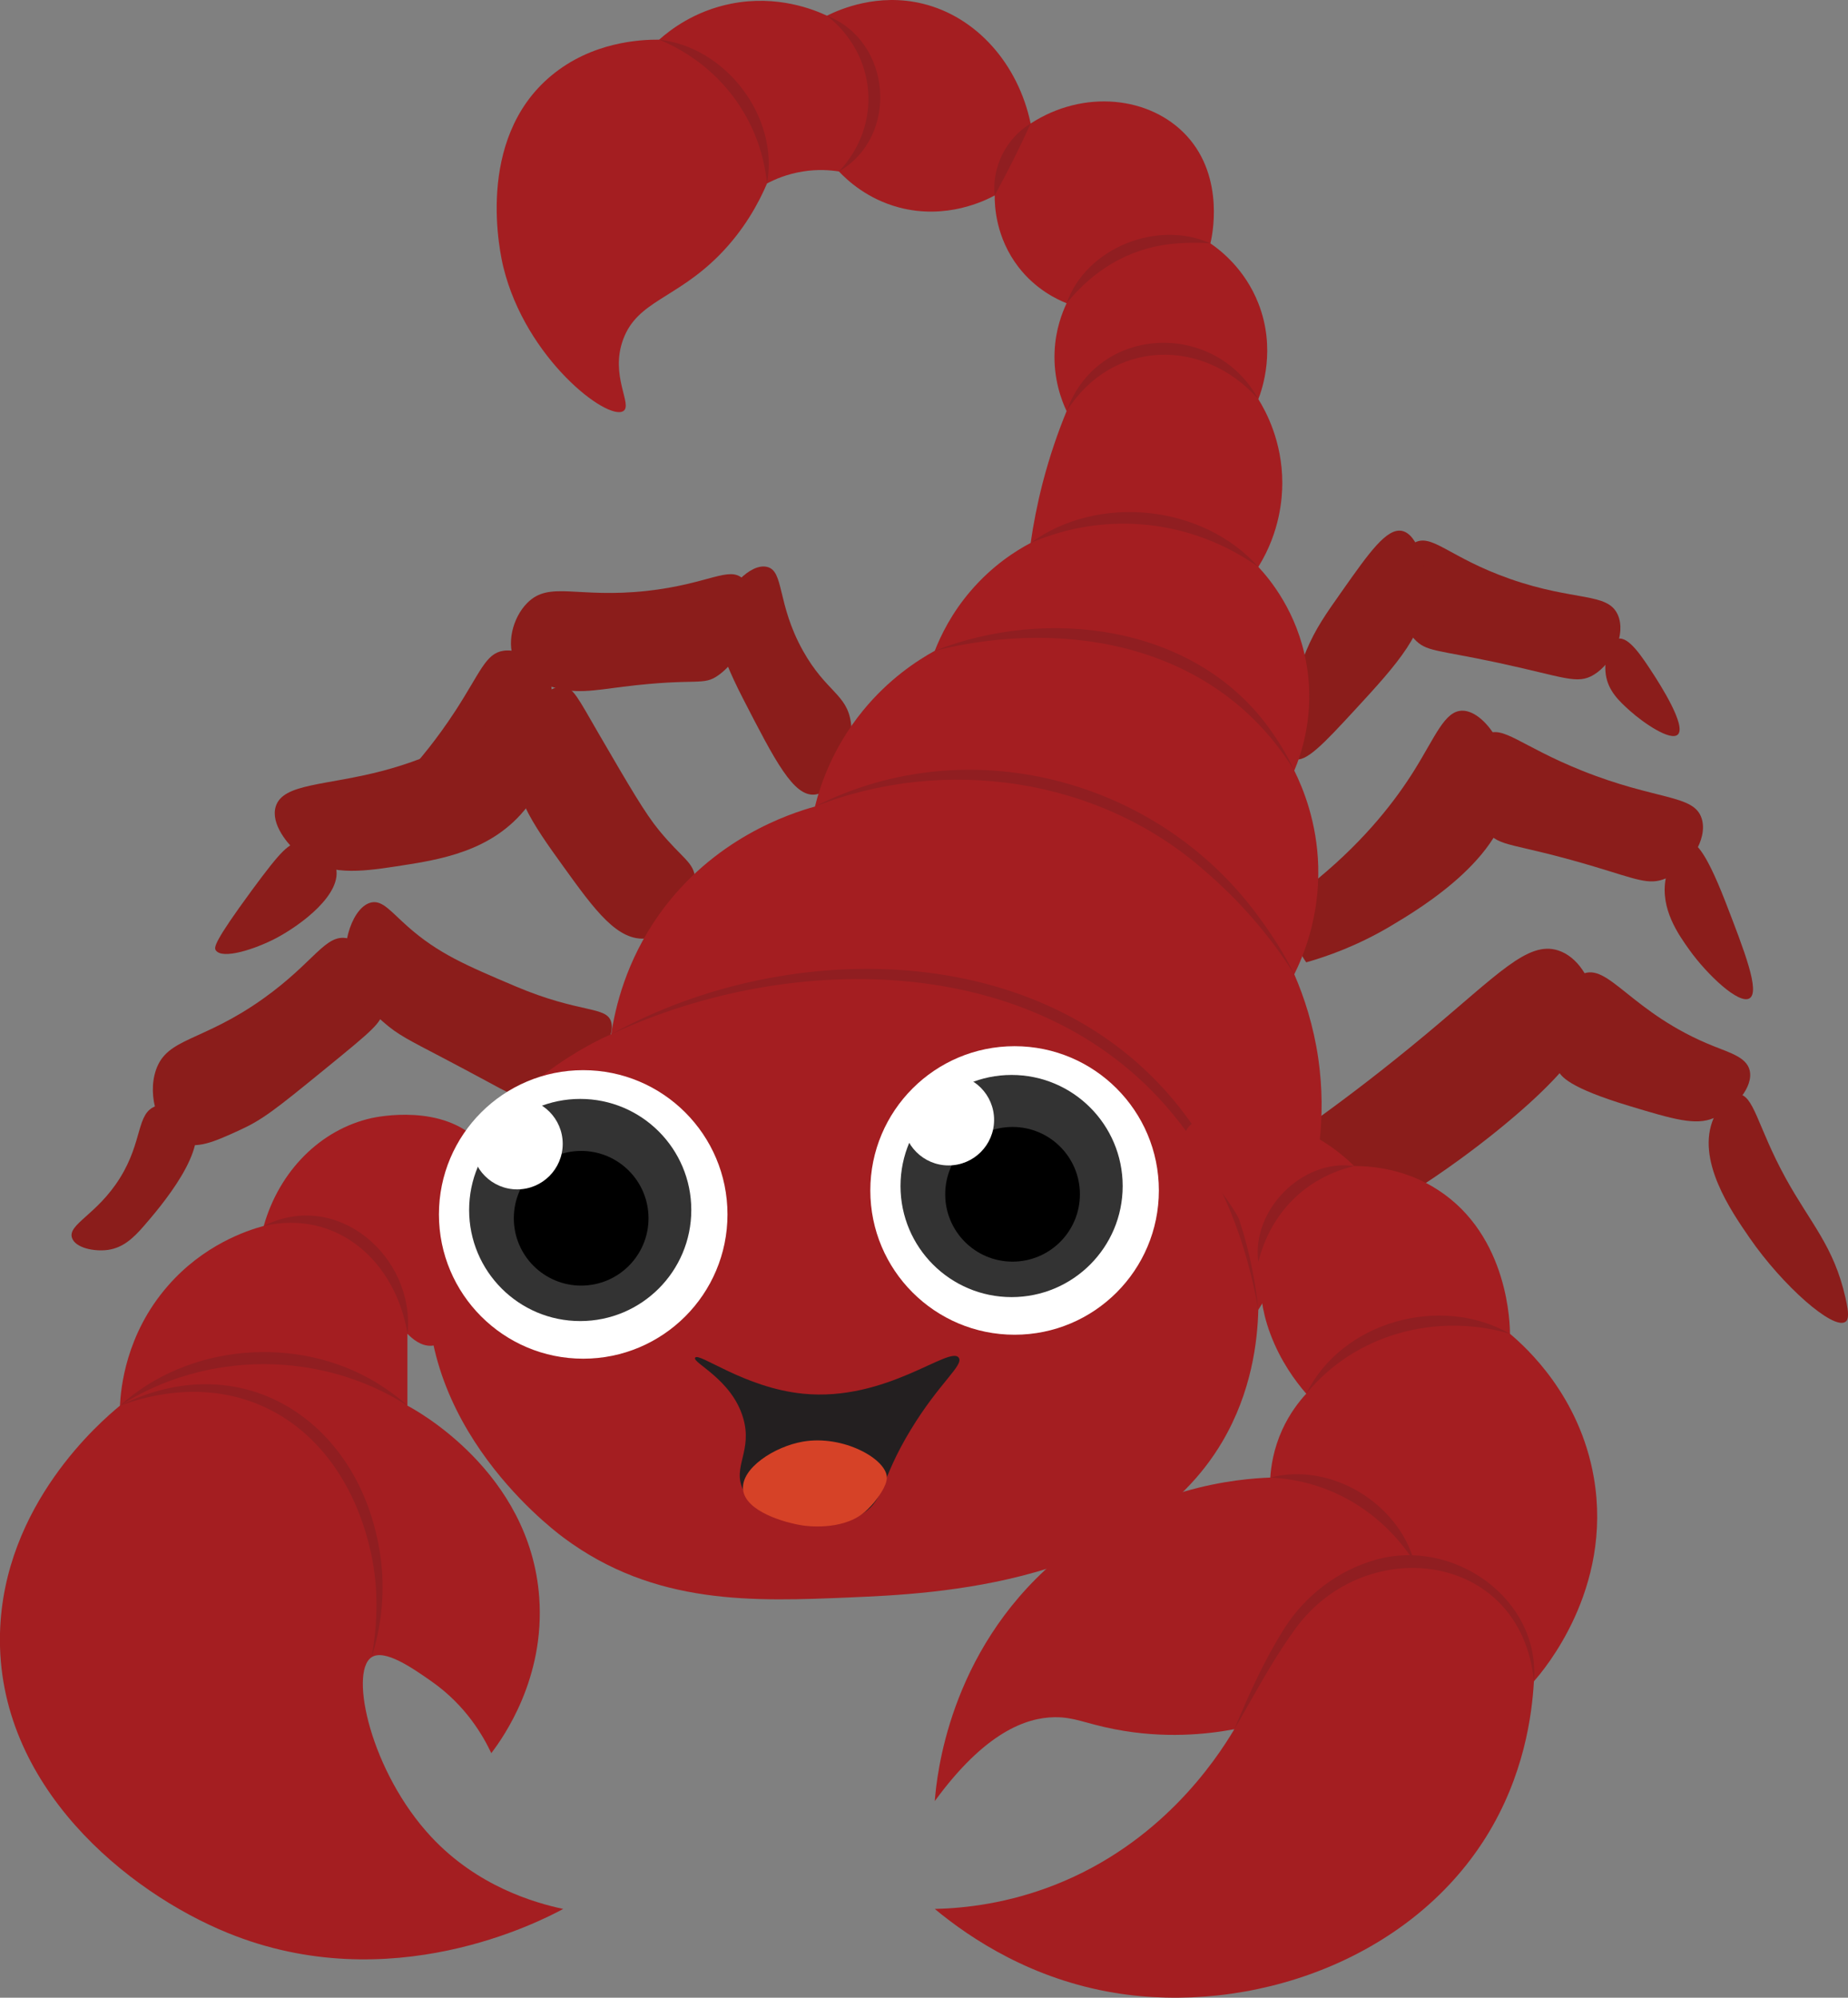 <?xml version="1.0" encoding="UTF-8"?>
<svg id="Layer_2" data-name="Layer 2" xmlns="http://www.w3.org/2000/svg" viewBox="0 0 154.22 166.72">
  <rect x="0" y="0" width="154.22" height="166.72" fill="#808080" stroke="none"/>
  <defs>
    <style>
      .cls-1 {
        fill: #d64227;
      }

      .cls-2 {
        fill: #a41e21;
      }

      .cls-3 {
        fill: #fff;
      }

      .cls-4 {
        fill: #8b1d1b;
      }

      .cls-5 {
        fill: #901e21;
      }

      .cls-6 {
        fill: #231f20;
      }

      .cls-7 {
        fill: #333;
      }
    </style>
  </defs>
  <g id="Layer_1-2" data-name="Layer 1">
    <g>
      <path class="cls-4" d="M33.01,66.31c-.47-.68,1.81-2.1,5-7,2.09-3.22,2.52-4.78,4-5,1.65-.25,3.71,1.31,4,3,.4,2.33-2.64,4.4-5,6-3.09,2.1-7.39,3.89-8,3Z"/>
      <path class="cls-4" d="M44.01,50.31c-1.25,1.25-1.79,3.48-1,5,.66,1.26,2.06,1.7,3,2,2,.63,3.47.32,6,0,6.28-.78,6.65,0,8-1,2.63-1.93,3.53-6.54,2-8-1.16-1.11-2.87.43-8,1-5.87.65-8.14-.86-10,1Z"/>
      <path class="cls-4" d="M71.01,60.31c-.33-2.4-2.07-2.55-4-6-2.2-3.94-1.55-6.66-3-7-1.37-.33-3.42,1.78-4,4-.27,1.03-.32,2.49,2,7,2.68,5.21,4.22,8.2,6,8,1.73-.19,3.37-3.36,3-6Z"/>
      <path class="cls-4" d="M25.01,70.31c-.89.05-1.5.6-4,4-3.17,4.32-3.16,4.76-3,5,.55.79,3.28-.1,5-1,2.08-1.09,5.67-3.74,5-6-.34-1.16-1.76-2.08-3-2Z"/>
      <path class="cls-4" d="M46.01,58.31c-1.77-1.39-5.07,3.62-14,6-4.82,1.28-8.4,1.04-9,3-.44,1.44.99,3.18,2,4,2.24,1.83,5.18,1.43,8,1,3.71-.56,8.09-1.23,11-5,2.32-3.02,3.53-7.8,2-9Z"/>
      <path class="cls-4" d="M54.01,78.31c-2.45.32-4.39-2.38-7-6-2.55-3.54-4.68-6.5-4-10,.49-2.53,2.4-5.14,4-5,.84.08,1.19.88,3,4,2.54,4.36,3.81,6.55,5,8,1.96,2.38,2.89,2.63,3,4,.18,2.14-1.82,4.72-4,5Z"/>
      <path class="cls-4" d="M13.01,92.31c-1.65.58-1.06,2.89-3,6-1.92,3.08-4.38,3.86-4,5,.28.84,1.87,1.16,3,1,1.25-.18,2.11-.97,3-2,1.28-1.48,5.69-6.58,4-9-.61-.88-1.98-1.36-3-1Z"/>
      <path class="cls-4" d="M29.01,78.31c-1.87-.4-2.72,1.94-7,5-5.16,3.69-8.07,3.25-9,6-.74,2.19.2,5.13,2,6,1.36.66,2.88-.03,5-1,1.88-.86,2.93-1.68,7-5,4.22-3.44,4.77-3.91,5-5,.52-2.44-1.03-5.57-3-6Z"/>
      <path class="cls-4" d="M51.01,85.31c-.37-1.38-2.56-.69-8-3-4.1-1.74-6.46-2.74-9-5-1.4-1.24-2.08-2.18-3-2-1.52.3-2.66,3.45-2,6,.46,1.78,1.7,2.86,3,4,1.21,1.06,2.06,1.46,5,3,5.33,2.8,5.29,2.94,6,3,4.04.35,8.58-3.87,8-6Z"/>
      <path class="cls-4" d="M145.01,91.31c1.36,0,1.62,2.66,4,7,2.07,3.77,4.03,5.68,5,10,.3,1.32.27,1.81,0,2-1.01.72-5.24-3-8-7-1.56-2.26-4.51-6.54-3-10,.1-.23.89-2,2-2Z"/>
      <path class="cls-4" d="M132.01,81.31c2.21-1.06,4.08,3.24,11,6,1.4.56,2.73.94,3,2,.35,1.37-1.23,3.26-3,4-1.51.64-3.36.1-7-1-5.14-1.55-5.75-2.49-6-3-.62-1.28-.3-2.69,0-4,.37-1.64.78-3.42,2-4Z"/>
      <path class="cls-4" d="M110.01,93.31c2.41-1.74,5.5-4.08,9-7,6.02-5.02,8.48-7.79,11-7,1.66.52,2.75,2.41,3,4,.29,1.81-.28,4.74-8,11-3.85,3.12-9.75,7.29-18,11"/>
      <path class="cls-4" d="M139.01,73.31c-.48,2.54,1.07,4.7,2,6,1.46,2.03,4.12,4.56,5,4,.88-.56-.43-3.94-2-8-1.86-4.81-2.66-5.01-3-5-.96.02-1.76,1.75-2,3Z"/>
      <path class="cls-4" d="M124.01,61.31c1.4-.84,2.86.94,8,3,6.28,2.52,9.36,1.97,10,4,.55,1.74-1.07,4.19-3,5-1.4.59-2.42.07-6-1-6.9-2.06-7.82-1.54-9-3-1.98-2.45-1.79-6.92,0-8Z"/>
      <path class="cls-2" d="M40.01,95.31c-3.04-3.25-8.54-2.1-9-2-4.25.95-7.7,4.4-9,9-1.44.39-5.02,1.58-8,5-3.54,4.05-3.93,8.6-4,10C8.42,118.62.27,125.57,0,136.31c-.31,12.73,10.66,21.6,19,25,13.58,5.55,26.11-.98,28-2-2.39-.51-7.15-1.88-11-6-5.04-5.39-6.88-13.73-5-15,1.09-.73,3.43.9,5,2,2.92,2.04,4.36,4.64,5,6,1.05-1.38,4.49-6.27,4-13-.76-10.5-10.38-15.68-11-16v-6c.38.39,1.12,1.05,2,1,3.53-.21,8.76-11.91,4-17Z"/>
      <path class="cls-4" d="M109.01,80.31c1.7-.48,4.23-1.36,7-3,2.57-1.53,10.25-6.09,10-12-.13-2.96-2.23-6.03-4-6-1.46.03-2.23,2.17-4,5-1.48,2.37-3.93,5.63-8,9-.25.2-1.99,1.64-2,4,0,1.52.71,2.61,1,3Z"/>
      <path class="cls-5" d="M22.01,102.31c6.12-3.09,12.64,2.57,12,9-.99-6-5.83-10.4-12-9h0Z"/>
      <path class="cls-5" d="M10.01,117.31c5.73-5.19,14.81-5.91,21.39-1.93.93.57,1.81,1.21,2.61,1.93-7.23-4.62-16.77-4.62-24,0h0Z"/>
      <path class="cls-5" d="M10.01,117.31c10-5.02,19.6,1.04,21.58,11.61.61,3.14.38,6.4-.58,9.39.56-3.05.58-6.22-.17-9.22-2.45-10.08-10.81-15.44-20.83-11.78h0Z"/>
      <path class="cls-4" d="M134.01,56.31c.2,1.35,1.11,2.2,2,3,1.17,1.05,3.39,2.55,4,2,.78-.71-1.58-4.34-2-5-.97-1.49-2.09-3.23-3-3-.78.2-1.18,1.79-1,3Z"/>
      <path class="cls-4" d="M118.01,53.31c1,1.1,1.83.89,7,2,5.54,1.19,6.6,1.85,8,1,1.62-.99,2.7-3.42,2-5-.84-1.9-3.59-1.1-9-3-5.1-1.79-6.52-3.85-8-3-1.84,1.06-2.09,5.69,0,8Z"/>
      <path class="cls-4" d="M108.01,63.31c.9.44,2.54-1.34,5-4,3.72-4.03,5.95-6.51,6-10,.03-2.07-.7-4.72-2-5-1.28-.28-2.76,1.82-5,5-1.39,1.97-2.23,3.16-3,5-1.44,3.45-2.3,8.37-1,9Z"/>
      <path class="cls-2" d="M71.01,133.31c-8.09.34-16.36.7-24-5-1.35-1.01-13.36-10.28-11-24,2.13-12.36,14.08-17.61,15-18,.33-2.22,1.23-6.1,4-10,4.51-6.35,10.91-8.42,13-9,.44-1.78,1.47-4.9,4-8,2.14-2.62,4.48-4.16,6-5,.5-1.27,1.39-3.13,3-5,1.8-2.1,3.73-3.33,5-4,.22-1.53.54-3.21,1-5,.59-2.27,1.29-4.27,2-6-.42-.89-1.11-2.68-1-5,.08-1.79.61-3.17,1-4-.84-.34-2.58-1.17-4-3-1.92-2.48-2.01-5.15-2-6-.77.42-4.03,2.06-8,1-2.62-.7-4.28-2.24-5-3-.71-.11-1.76-.2-3,0-1.32.21-2.34.65-3,1-.7,1.64-1.91,3.89-4,6-3.61,3.64-6.81,3.8-8,7-1.14,3.06.83,5.49,0,6-1.34.82-8.13-4.38-10-12-.24-.98-2.46-10.63,4-16,3.39-2.82,7.42-3.01,9-3,.9-.8,2.93-2.39,6-3,3.88-.77,6.95.51,8,1,1.09-.54,4.25-1.92,8-1,4.46,1.09,7.95,5,9,10,4.43-2.88,9.97-2.27,13,1,3.29,3.55,2.1,8.61,2,9,.85.58,2.88,2.15,4,5,1.5,3.8.32,7.18,0,8,.62,1,2,3.51,2,7,0,1.18-.16,4.04-2,7,.96,1.03,3.24,3.76,4,8,.78,4.31-.45,7.7-1,9,.75,1.51,1.9,4.32,2,8,.11,4.23-1.23,7.45-2,9,.84,1.94,1.6,4.28,2,7,1.45,9.97-3.06,17.97-5,21-.07,2.65-.56,6.85-3,11-7.06,11.98-24.1,12.71-31,13Z"/>
      <path class="cls-5" d="M51.01,86.31c15.03-8.29,37.01-7.96,47.95,6.8,3.49,4.7,5.46,10.42,6.05,16.2-.99-5.66-3.09-11.21-6.66-15.74-11.09-14.2-32.12-14.35-47.34-7.26h0Z"/>
      <path class="cls-5" d="M68.01,67.31c12.72-6.47,28.49-2.36,36.91,9.04,1.17,1.57,2.24,3.21,3.09,4.96-2.07-3.29-4.64-6.22-7.56-8.71-8.78-7.71-21.64-9.55-32.44-5.29h0Z"/>
      <path class="cls-5" d="M78.01,54.31c9.35-3.68,21.51-2.18,27.78,6.29.86,1.17,1.63,2.4,2.22,3.71-6.37-10.4-18.81-12.8-30-10h0Z"/>
      <path class="cls-5" d="M86.01,45.31c5.64-4.12,14.37-3.19,19,2-5.61-3.96-12.69-4.71-19-2h0Z"/>
      <path class="cls-5" d="M89.01,34.31c2.6-7.25,12.4-7.59,16-1-4.61-5.19-12.2-5-16,1h0Z"/>
      <path class="cls-5" d="M89.01,25.31c1.63-4.64,7.6-6.99,12-5-1.18-.08-2.32-.06-3.44.07-3.43.41-6.34,2.19-8.56,4.93h0Z"/>
      <path class="cls-5" d="M83.01,16.31c-.26-2.34.97-4.8,3-6-.98,2.16-1.87,3.91-3,6h0Z"/>
      <path class="cls-5" d="M70.01,14.31c3.66-3.88,3.17-9.72-1-13,5.42,2.13,6.05,10.07,1,13h0Z"/>
      <path class="cls-5" d="M64.01,15.31c-.55-5.44-4.01-9.93-9-12,5.56.61,10.02,6.44,9,12h0Z"/>
      <path class="cls-6" d="M58.01,113.31c.3-.5,4.1,2.51,9,3,6.97.7,12.27-4.07,13-3,.43.63-1.6,2.05-4,6-2.63,4.32-2.12,5.78-4,7-3.1,2-8.67.74-10-2-.92-1.9.83-3.22,0-6-.96-3.22-4.25-4.58-4-5Z"/>
      <path class="cls-2" d="M99.01,94.31c.85-1.65,4.78-1.15,6-1,4.17.53,6.93,2.95,8,4,1.45,0,4.26.22,7,2,5.93,3.84,6,11.35,6,12,1.34,1.13,5.82,5.16,7,12,1.61,9.31-4.2,16.1-5,17-.16,2.81-.82,7.91-4,13-6.5,10.4-19.79,14.85-31,13-6.83-1.13-11.89-4.42-15-7,2.6-.06,6.13-.48,10-2,8.79-3.45,13.38-10.28,15-13-2.3.43-5.84.81-10,0-2.46-.48-3.35-1.02-5-1-2.37.03-5.81,1.25-10,7,.16-2.07,1.15-12.37,10-20,7.31-6.3,15.49-6.91,18-7,.06-.94.27-2.39,1-4,.63-1.37,1.41-2.36,2-3-.91-1.05-2.15-2.72-3-5-.8-2.15-.76-3.5-1-5-1.12-7.03-7.14-9.8-6-12Z"/>
      <path class="cls-5" d="M109.01,116.31c2.98-6.04,11.22-8.3,17-5-6.13-1.79-12.91.01-17,5h0Z"/>
      <path class="cls-5" d="M128.01,140.31c-1.08-11.02-14.44-12.48-20.17-4.01-1.81,2.52-3.25,5.32-4.83,8.01,1.21-2.9,2.49-5.76,4.19-8.44,1.73-2.72,4.48-4.83,7.61-5.7,6.46-1.84,13.74,3.22,13.2,10.14h0Z"/>
      <path class="cls-5" d="M106.01,123.31c4.99-1.31,10.64,2.09,12,7-2.7-4.13-6.99-6.76-12-7h0Z"/>
      <path class="cls-5" d="M105.01,105.31c-.58-4.31,3.66-8.63,8-8-4.11,1-6.96,3.92-8,8h0Z"/>
      <path class="cls-1" d="M62.01,124.31c-.18-1.77,2.61-3.59,5-4,3.37-.58,6.99,1.46,7,3,0,.72-.78,1.71-1,2,0,0-.45.57-1,1-1.86,1.44-4.74,1.04-5,1-1.48-.22-4.81-1.16-5-3Z"/>
      <circle class="cls-3" cx="48.67" cy="101.35" r="12.04"/>
      <circle class="cls-7" cx="48.42" cy="100.98" r="9.27"/>
      <circle cx="48.5" cy="101.67" r="5.62"/>
      <circle class="cls-3" cx="43.16" cy="95.46" r="3.8"/>
      <circle class="cls-3" cx="84.67" cy="99.35" r="12.04"/>
      <circle class="cls-7" cx="84.42" cy="98.98" r="9.27"/>
      <circle cx="84.5" cy="99.67" r="5.62"/>
      <circle class="cls-3" cx="79.16" cy="93.46" r="3.8"/>
    </g>
  </g>
</svg>